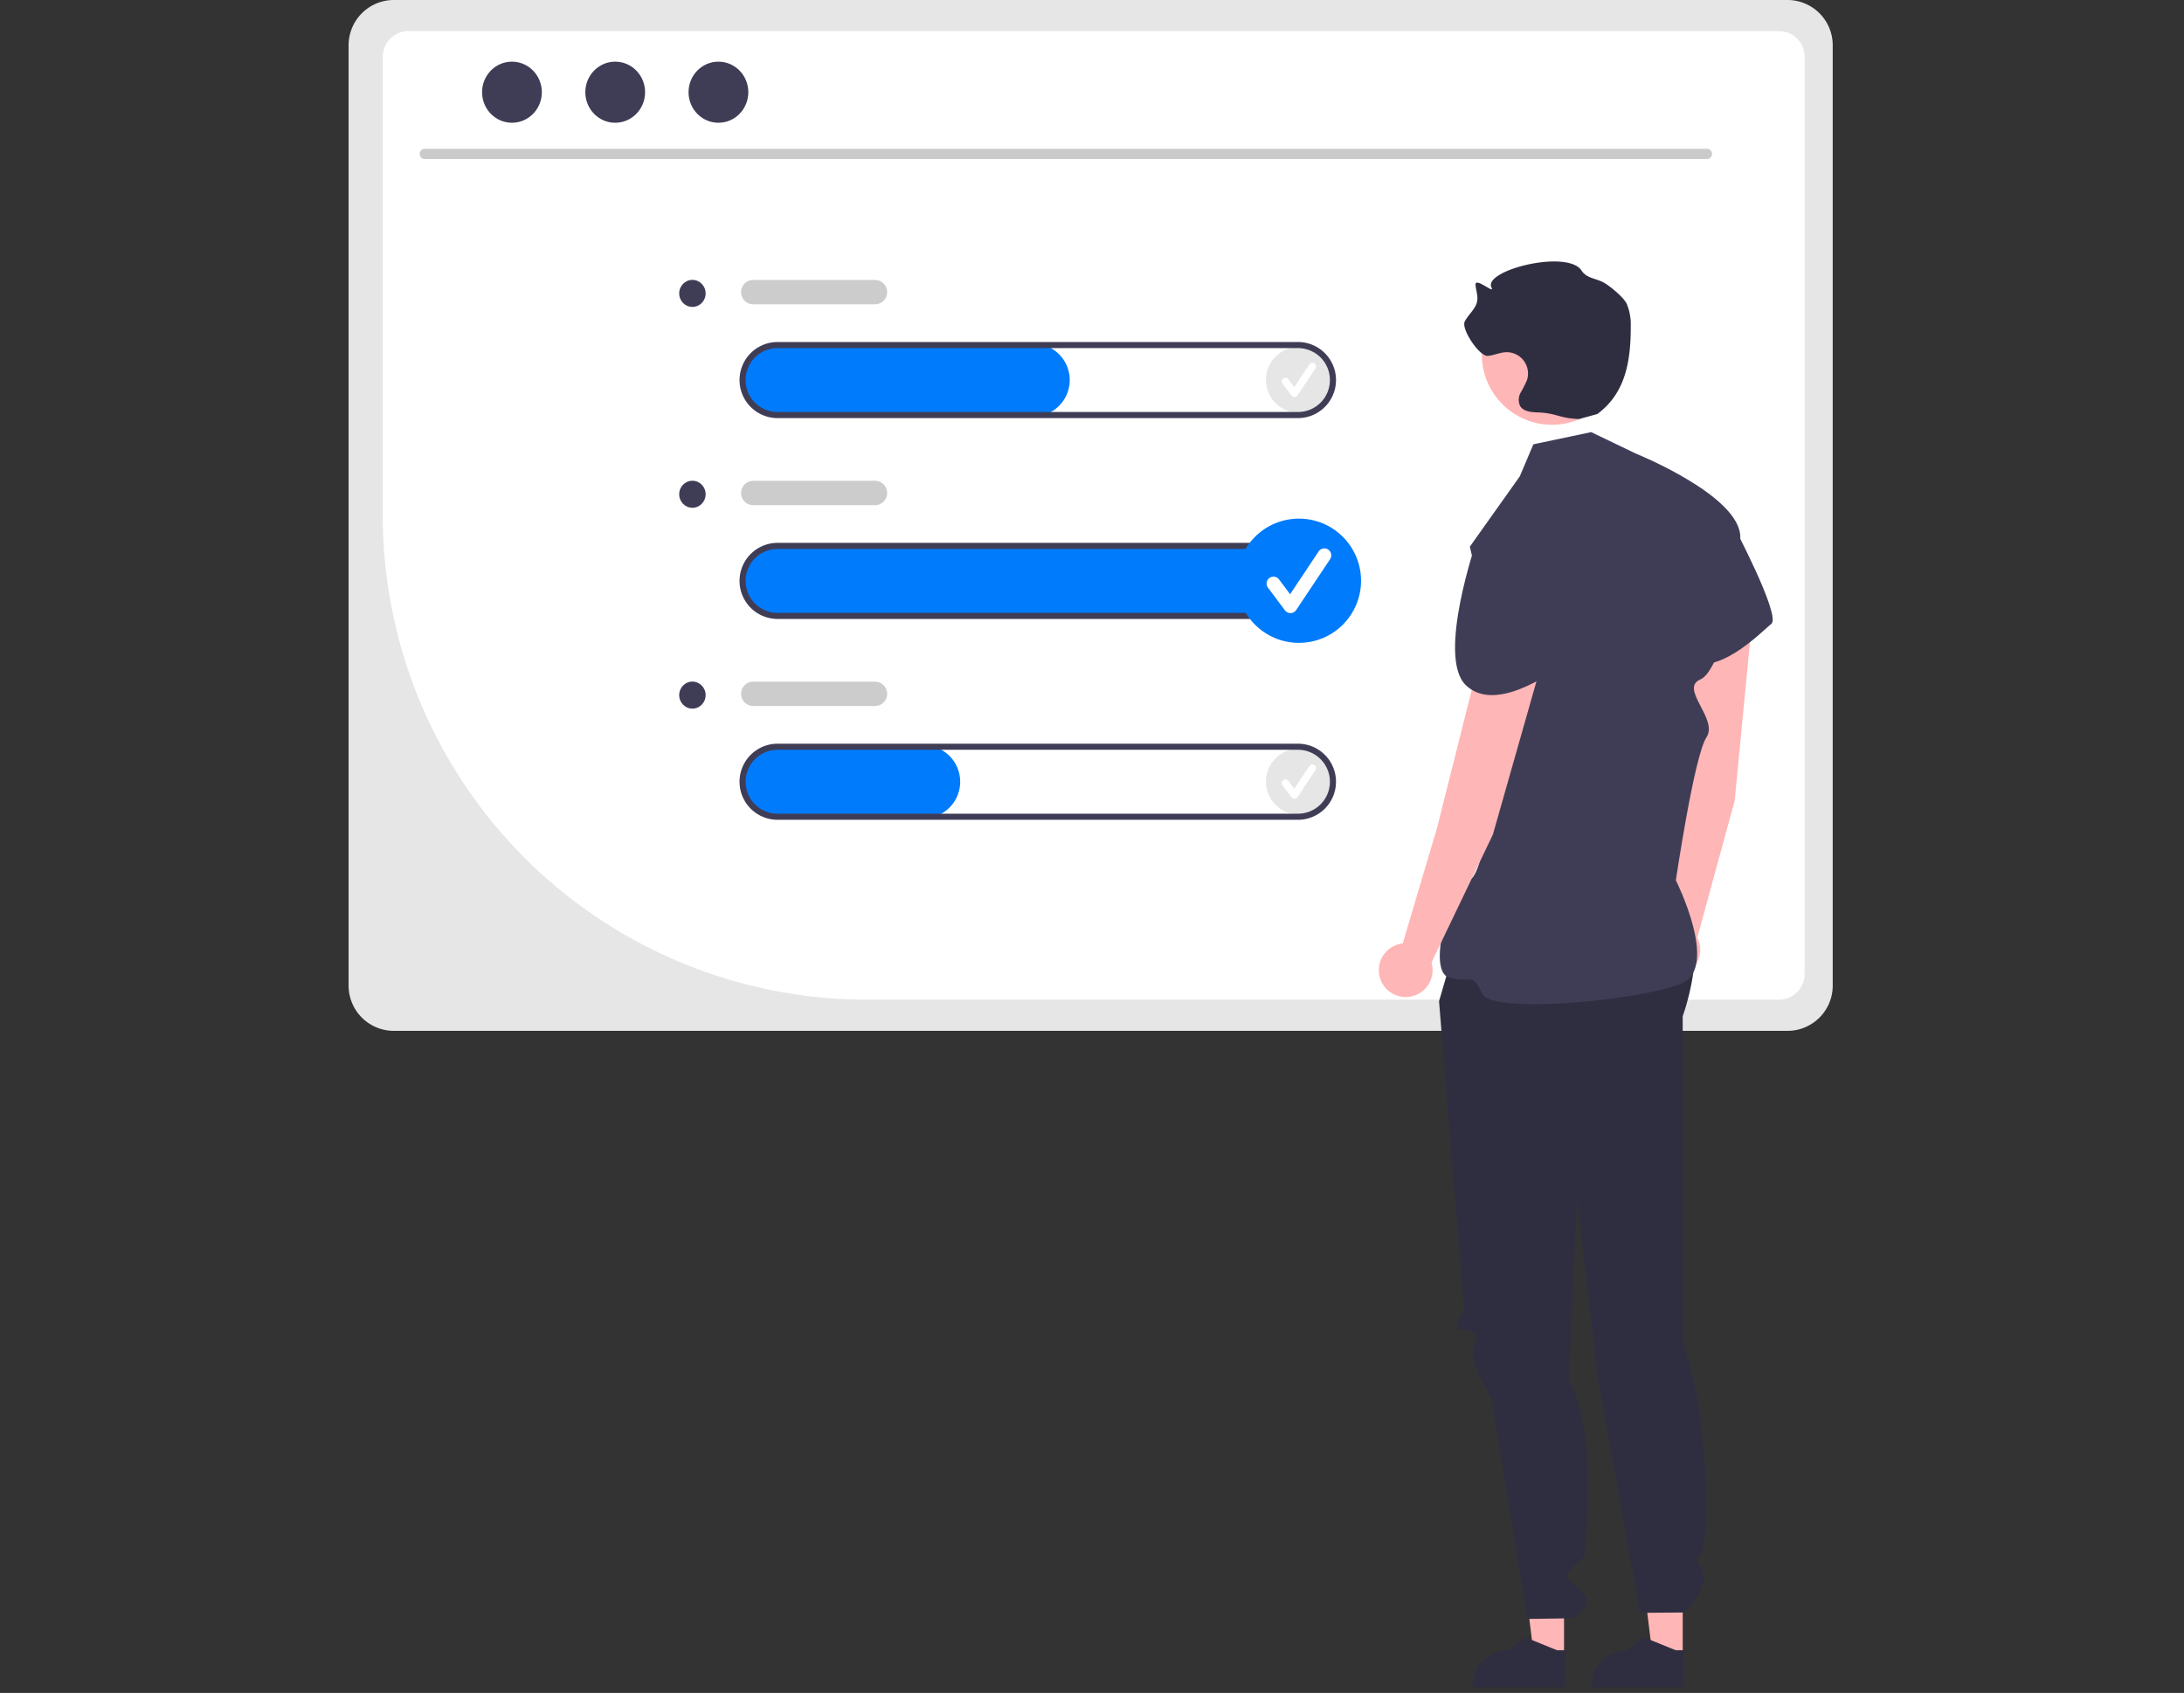 <?xml version="1.0" encoding="UTF-8"?>
<svg data-name="Layer 1" version="1.1" viewBox="0 0 717.67 556.32" xmlns="http://www.w3.org/2000/svg">
<rect x="0" y="0" width="717.67" height="556.32" fill="#333333" stroke="none"/>
<path d="M587.394 0H129.397a14.868 14.868 0 00-14.844 14.844v309.058a14.858 14.858 0 0014.844 14.844h457.997a14.858 14.858 0 0014.844-14.844V14.844A14.868 14.868 0 00587.394 0z" fill="#e6e6e6"/>
<path d="m584.57 328.51h-300.1a159.16 159.16 0 0 1-158.69-158.69v-151.15a8.456 8.456 0 0 1 8.438-8.454h450.35a8.456 8.456 0 0 1 8.438 8.454v301.4a8.448 8.448 0 0 1-8.438 8.438z" fill="#fff"/>
<path d="M560.933 52.247H139.544a1.676 1.676 0 010-3.351h421.39a1.676 1.676 0 010 3.351z" fill="#cacaca"/>
<ellipse cx="168.23" cy="30.3" rx="9.821" ry="10.04" fill="#3f3d56"/>
<ellipse cx="202.16" cy="30.3" rx="9.821" ry="10.04" fill="#3f3d56"/>
<ellipse cx="236.08" cy="30.3" rx="9.821" ry="10.04" fill="#3f3d56"/>
<path d="M426.516 202.89H255.868a12.21 12.21 0 01-12.325-11.18 12.007 12.007 0 0111.167-12.793q.403-.027.806-.027h171a12 12 0 010 24z" fill="#007bfc"/>
<circle cx="426.83" cy="124.84" r="10.841" fill="#e6e6e6"/>
<path d="M425.353 130.484a1.206 1.206 0 01-.965-.482l-2.957-3.944a1.206 1.206 0 111.93-1.447l1.934 2.58 4.97-7.455a1.206 1.206 0 012.012 1.33l-.005.008-5.915 8.873a1.207 1.207 0 01-.97.537z" fill="#fff"/>
<circle cx="426.83" cy="256.84" r="10.841" fill="#e6e6e6"/>
<path d="M425.353 262.484a1.206 1.206 0 01-.965-.482l-2.957-3.944a1.206 1.206 0 111.93-1.447l1.934 2.58 4.97-7.455a1.206 1.206 0 012.012 1.33l-.005.008-5.915 8.873a1.207 1.207 0 01-.97.537z" fill="#fff"/>
<path d="M339.516 136.89h-83.648a12.21 12.21 0 01-12.325-11.18 12.007 12.007 0 0111.167-12.793q.403-.027.806-.027h84a12 12 0 010 24z" fill="#007bfc"/>
<path d="M426.516 137.39h-171a12.5 12.5 0 010-25h171a12.5 12.5 0 010 25zm-171-23a10.5 10.5 0 000 21h171a10.5 10.5 0 000-21zM426.516 203.39h-171a12.5 12.5 0 010-25h171a12.5 12.5 0 010 25zm-171-23a10.5 10.5 0 000 21h171a10.5 10.5 0 000-21z" fill="#3f3d56"/>
<path d="M303.516 268.89h-47.648a12.21 12.21 0 01-12.325-11.18 12.007 12.007 0 0111.167-12.793q.403-.027.806-.027h48a12 12 0 010 24z" fill="#007bfc"/>
<path d="M426.516 269.39h-171a12.5 12.5 0 010-25h171a12.5 12.5 0 010 25zm-171-23a10.5 10.5 0 000 21h171a10.5 10.5 0 000-21z" fill="#3f3d56"/>
<path d="m287.52 100h-40a4 4 0 0 1 0-8h40a4 4 0 0 1 0 8zm0 66h-40a4 4 0 0 1 0-8h40a4 4 0 0 1 0 8zm0 66h-40a4 4 0 0 1 0-8h40a4 4 0 0 1 0 8z" fill="#ccc"/>
<ellipse cx="227.53" cy="96.417" rx="4.346" ry="4.443" fill="#3f3d56"/>
<ellipse cx="227.53" cy="162.42" rx="4.346" ry="4.443" fill="#3f3d56"/>
<ellipse cx="227.53" cy="228.42" rx="4.346" ry="4.443" fill="#3f3d56"/>
<path d="m513.95 544.19-9.901-1e-3 -4.71-38.19 14.613 1e-3 -2e-3 38.19z" fill="#ffb6b6"/>
<path d="M514.294 554.52l-30.447-.002v-.385a11.851 11.851 0 0111.851-11.85h.001l5.562-4.22 10.376 4.22h2.658z" fill="#2f2e41"/>
<path d="m552.95 544.19-9.901-1e-3 -4.71-38.19 14.613 1e-3 -2e-3 38.19z" fill="#ffb6b6"/>
<path d="M553.294 554.52l-30.447-.002v-.385a11.851 11.851 0 0111.851-11.85h.001l5.562-4.22 10.376 4.22h2.658zM479.874 305l-7 24 8.247 101.645S476.874 437 479.874 437s6.847 1.41 4.424 5.205 5.86 17.42 5.86 17.42L501.874 532l14.93-.22s7.59-4.229 3.33-8.504-7.26-4.276-3.26-8.276 4-2.795 4-5.898 4.008-41.015-5.496-55.559l2.864-59.295 6.744 58.161L538.874 530l14.382-.118s6.643-6.403 6.63-11.143-4.104-5.133-1.058-7.936 3.046-45.866-5.954-69.803l.07-107.071s8.842-24.03-.114-33.48S479.874 305 479.874 305z" fill="#2f2e41"/>
<path d="M570.015 263.126l6.029-62.45a10.127 10.127 0 00-8.98-11.009 10.127 10.127 0 00-11.17 8.964q-.03.267-.044.536l-4.274 65.061-4.263 39.425a8.837 8.837 0 1010.425 4.465z" fill="#ffb6b6"/>
<path d="m547.41 169.02 21.722 2.723s16.276 30.679 12.926 33.282-18.488 18.847-29.648 11.4-5-47.405-5-47.405z" fill="#3f3d56"/>
<circle cx="510" cy="116.53" r="23.056" fill="#ffb6b6"/>
<path d="M518.907 137.698c-6.616-.217-7.217-1.964-13.833-2.182-2.107-.069-4.593-.357-5.611-2.203a4.862 4.862 0 01.246-4.328 39.517 39.517 0 002.039-4.01 7.003 7.003 0 00-6.939-9.232c-2.013.087-3.904 1.034-5.912 1.207-2.754.238-8.842-8.854-7.575-11.31 1.234-2.39 3.718-4.194 4.108-6.856.256-1.741-.463-3.47-.561-5.228-.146-2.605 6.457 3.269 5.248.957-2.967-5.67 24.987-12.701 29.59-5.598 1.72 2.655 4.785 2.474 7.517 4.068 1.79 1.045 6.312 4.65 7.34 6.897a17.494 17.494 0 011.31 7.24c.041 11.526-1.715 22.128-11.012 28.941" fill="#2f2e41"/>
<path d="M503.874 146l19-4 14.594 7.02s34.52 13.885 34.402 27.576-6.185 43.691-13.151 46.691 6.033 13 2.033 19-10.059 46.991-10.059 46.991 14.165 28.218 2.181 33.722-62.629 10.65-65.875 3.468-3.277-3.262-10.762-5.221.008-29.432 6.762-32.196 10.753-62.764 10.753-62.764L483 179.634l16.407-23.095z" fill="#3f3d56"/>
<path d="M490.567 274.24l17.165-60.347a10.127 10.127 0 00-6.853-12.445 10.127 10.127 0 00-12.6 6.808q-.076.258-.139.519l-15.91 63.23-11.286 38.015a8.837 8.837 0 109.452 6.269z" fill="#ffb6b6"/>
<path d="m485.26 177.6 20.878 6.587s13.58 19.94 8.496 22.785-6.991 2.243-4.38 7.261 6.375 3.06 2.611 5.018-21.577 15.213-31.216 5.88 3.61-47.531 3.61-47.531z" fill="#3f3d56"/>
<circle cx="426.83" cy="190.84" r="20.412" fill="#007bfc"/>
<path d="M424.048 201.465a2.27 2.27 0 01-1.817-.908l-5.568-7.425a2.27 2.27 0 013.633-2.725l3.643 4.857 9.357-14.035a2.27 2.27 0 013.787 2.505l-.009.014-11.137 16.706a2.272 2.272 0 01-1.826 1.01z" fill="#fff"/>
</svg>
